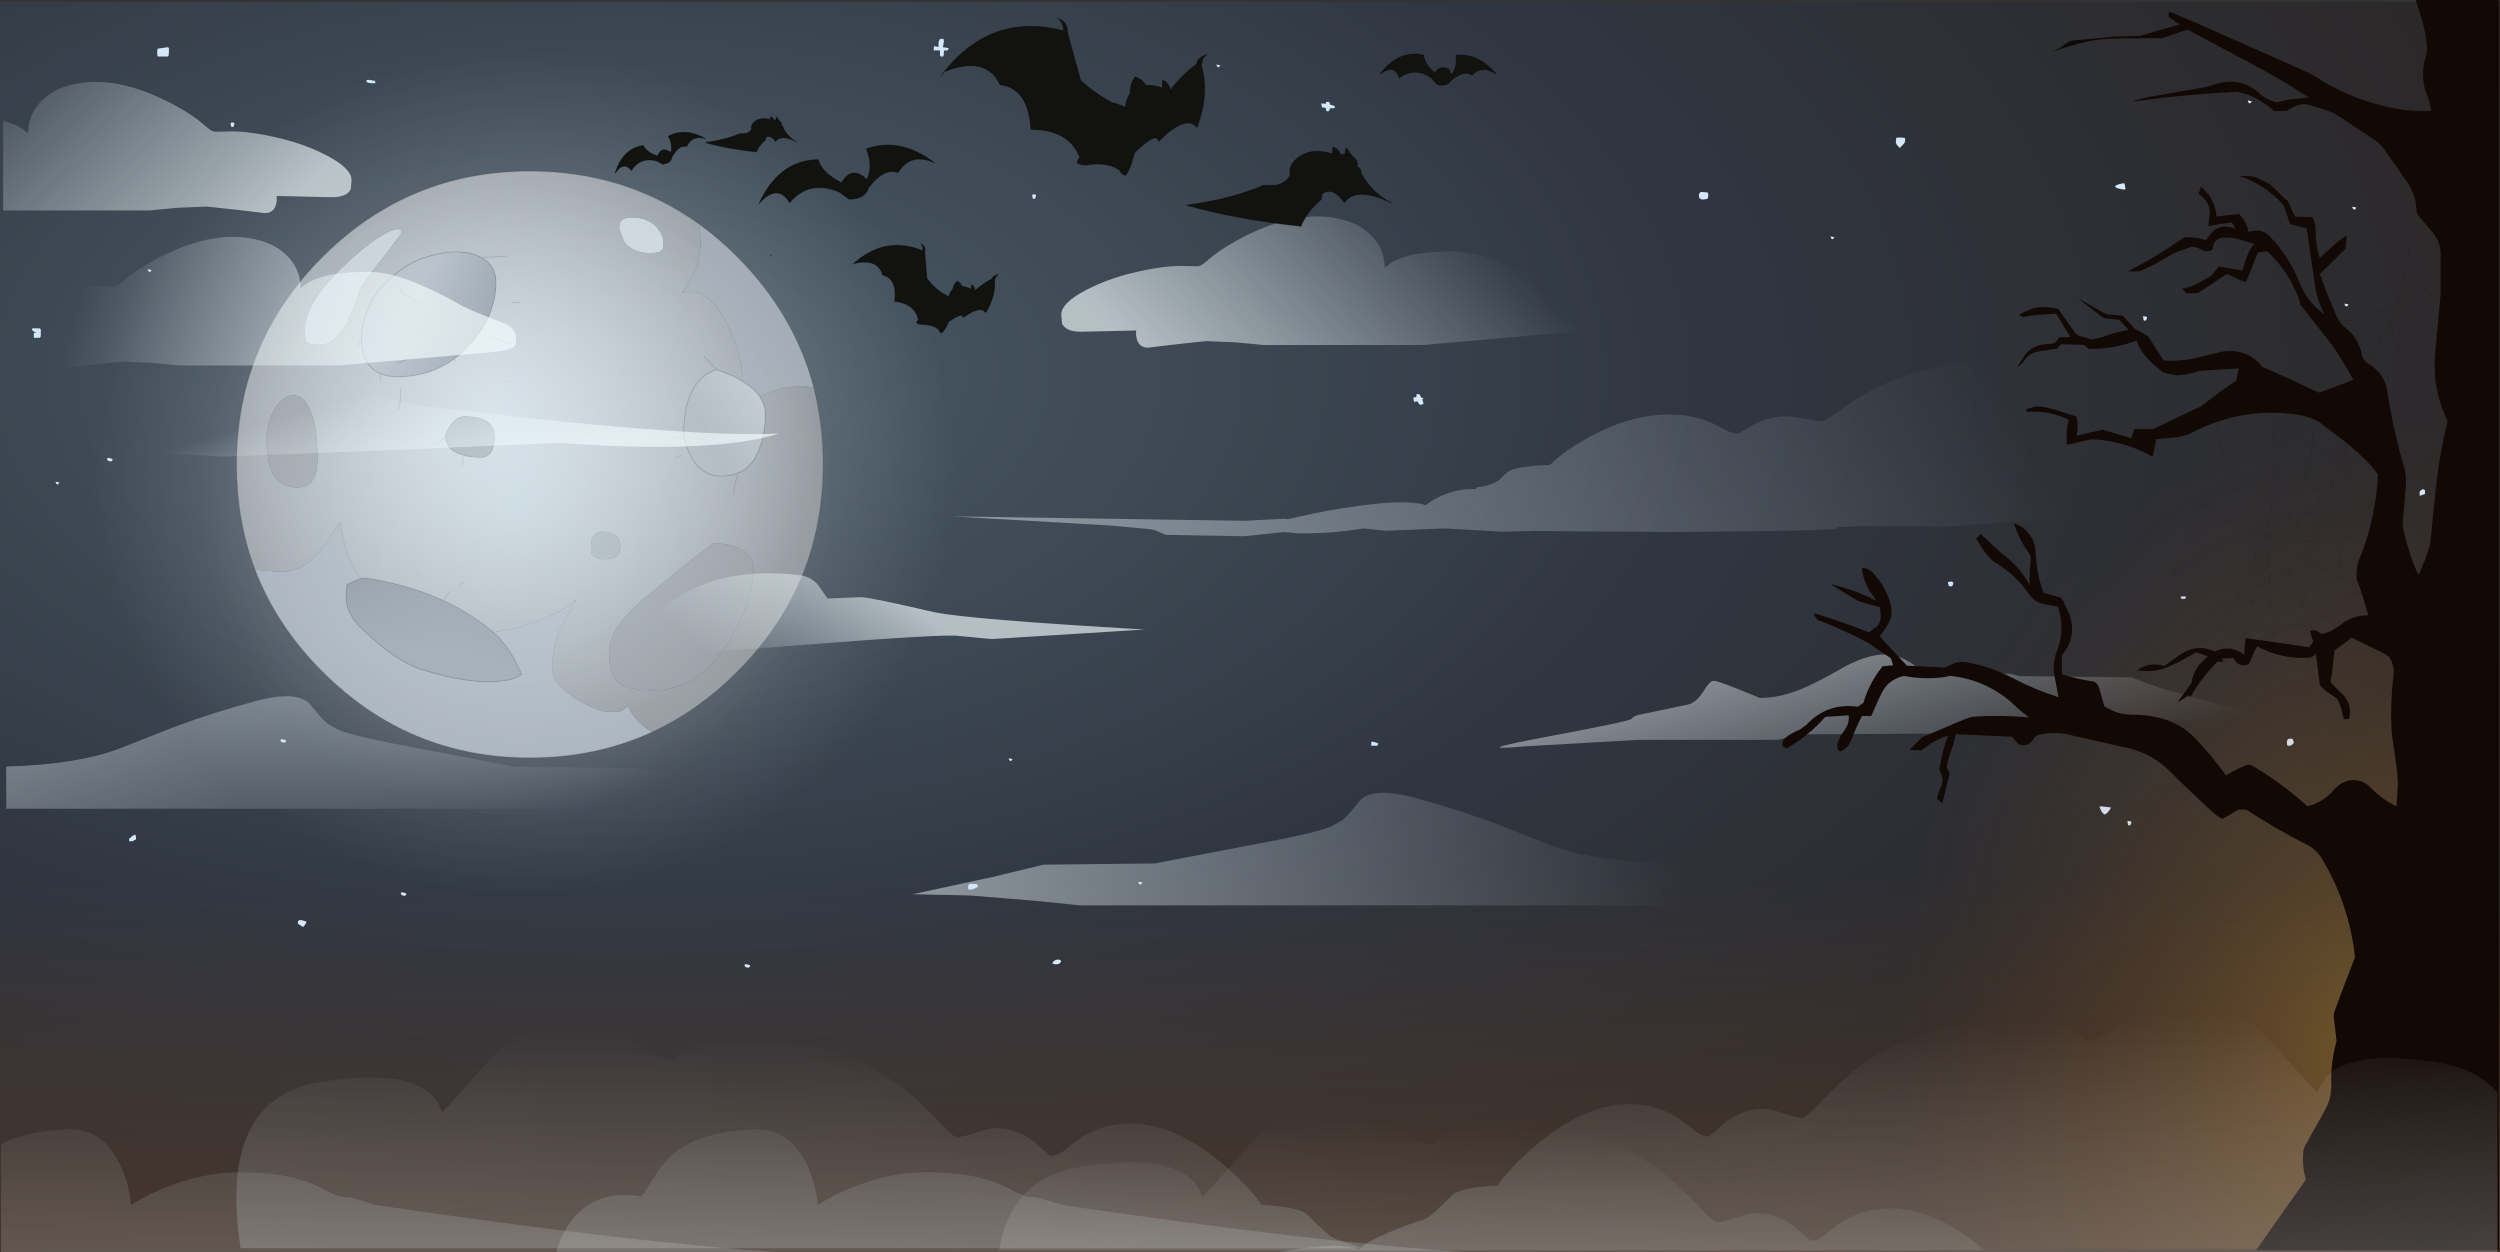 <?xml version="1.0" encoding="UTF-8" standalone="no"?>
<svg xmlns:xlink="http://www.w3.org/1999/xlink" height="400.75px" width="800.0px" xmlns="http://www.w3.org/2000/svg">
  <rect width="100%" height="100%" fill="#333333" stroke="none"/>
  <g transform="matrix(1.0, 0.0, 0.0, 1.0, 0.0, 0.6)">
    <use height="400.0" transform="matrix(1.0, 0.0, 0.0, 1.0, 0.0, 0.0)" width="800.0" xlink:href="#decoration133-shape0"/>
    <use height="116.85" transform="matrix(1.276, 0.0, 0.0, 2.173, 28.766, 42.741)" width="220.6" xlink:href="#decoration133-sprite0"/>
    <use height="400.75" transform="matrix(1.0, 0.0, 0.0, 1.0, 0.35, -0.6)" width="799.3" xlink:href="#decoration133-shape2"/>
  </g>
  <defs>
    <g id="decoration133-shape0" transform="matrix(1.0, 0.0, 0.0, 1.0, 0.0, 0.0)">
      <path d="M800.0 400.0 L0.0 400.0 0.0 0.0 800.0 0.0 800.0 400.0" fill="url(#decoration133-gradient0)" fill-rule="evenodd" stroke="none"/>
      <path d="M202.0 69.0 Q199.2 69.0 198.4 70.65 198.15 71.15 198.15 72.65 L199.65 76.6 Q202.3 80.4 208.15 80.4 211.15 80.4 211.95 79.3 212.3 78.75 212.3 76.65 212.05 74.65 210.6 72.7 207.75 69.0 202.0 69.0 M166.3 96.2 L163.95 96.2 166.3 96.2 M223.65 71.05 Q224.15 73.7 224.15 76.8 224.15 82.1 222.2 86.55 220.85 89.5 218.0 93.3 218.35 93.0 218.85 92.9 L221.4 92.8 Q227.5 92.8 232.8 103.3 237.25 112.1 237.8 121.5 L235.15 120.0 Q233.8 119.35 231.35 118.45 L229.3 117.7 Q218.7 121.0 218.75 139.05 221.9 151.65 230.5 151.75 239.05 151.8 242.25 144.7 244.9 139.0 244.9 131.85 244.9 128.9 243.2 126.4 L244.05 125.9 Q250.3 122.95 256.9 122.95 L260.4 123.35 Q263.4 135.05 263.4 148.0 263.4 186.85 235.95 214.35 223.4 226.9 208.6 233.7 203.5 230.65 200.9 225.4 199.5 226.85 198.15 227.1 L194.9 227.2 Q191.1 227.2 184.45 223.1 176.65 218.3 176.65 213.2 176.65 206.35 179.95 199.4 L184.35 191.5 183.95 191.5 Q182.0 194.0 173.35 197.6 165.4 200.85 157.85 201.7 L154.3 198.9 Q139.0 187.65 116.65 184.35 L115.35 184.65 Q110.0 176.7 108.9 166.35 108.9 166.8 108.5 166.8 103.7 174.65 100.7 177.6 95.8 182.4 89.7 182.4 L81.6 181.7 Q75.7 166.05 75.7 148.0 75.7 109.1 103.2 81.6 130.7 54.15 169.55 54.15 200.05 54.15 223.65 71.05 M225.45 113.65 L229.3 117.7 225.45 113.65 M216.4 146.1 Q216.9 145.45 217.9 145.2 216.9 145.45 216.4 146.1 M214.9 139.85 L217.1 139.4 218.75 139.05 217.1 139.4 214.9 139.85 M198.55 174.25 Q198.55 170.25 193.85 169.6 189.1 168.95 189.1 174.45 L189.15 176.4 Q190.05 178.35 193.55 178.35 198.55 178.35 198.55 174.25 M228.5 173.25 Q228.0 173.25 218.5 180.75 L205.85 191.1 Q199.7 196.4 197.05 200.85 194.9 204.5 194.9 208.2 194.9 215.15 197.65 217.65 200.55 220.3 209.1 220.3 223.65 220.3 233.4 204.35 241.1 191.75 241.1 181.25 241.1 176.75 236.05 174.65 232.65 173.25 228.5 173.25 M234.9 157.5 Q234.65 156.2 235.3 154.1 L235.95 151.75 236.4 151.75 235.95 151.75 235.3 154.1 Q234.65 156.2 234.9 157.5 M128.55 74.0 Q128.55 71.4 123.7 73.95 119.1 76.3 113.1 81.65 97.55 95.45 97.55 104.8 97.55 108.1 98.05 108.85 98.75 109.75 102.05 109.75 107.65 109.75 111.15 102.4 113.1 98.5 115.15 92.2 117.0 88.85 123.1 81.15 L128.55 74.0 M127.85 86.05 Q120.65 91.4 118.15 97.35 115.65 103.25 115.65 107.25 L115.65 107.9 Q115.85 116.65 121.9 119.05 124.2 119.95 127.25 119.95 137.5 119.95 145.3 114.25 148.1 112.2 150.6 109.35 158.7 100.15 158.7 89.75 158.7 85.1 155.2 82.55 L154.05 81.8 Q150.75 80.0 145.6 80.0 142.45 80.0 137.85 81.25 131.65 82.95 127.85 86.05 M145.7 114.9 L145.3 114.25 145.7 114.9 M161.85 81.4 L154.05 81.8 161.85 81.4 M127.4 130.45 Q128.25 128.6 128.25 123.95 128.25 128.6 127.4 130.45 M121.7 120.95 L121.9 119.05 121.7 120.95 M144.1 135.7 Q142.6 138.0 142.6 138.9 L142.6 139.35 Q142.8 143.15 147.2 144.7 149.9 145.75 153.9 145.75 156.15 145.75 157.3 143.8 158.2 142.05 158.2 139.2 L157.95 137.05 Q156.5 132.7 148.6 132.7 146.1 132.7 144.1 135.7 M114.3 110.2 L115.65 107.9 114.3 110.2 M139.75 141.8 Q141.6 139.9 142.6 139.35 141.6 139.9 139.75 141.8 M159.2 137.35 L157.95 137.05 159.2 137.35 M147.9 148.3 L148.25 145.85 147.9 148.3 M93.35 125.95 Q90.15 126.3 87.7 130.6 85.15 135.25 85.15 141.55 L86.15 148.3 Q88.55 155.4 95.25 155.4 101.6 155.4 101.6 146.25 101.6 135.55 99.05 130.2 96.8 125.5 93.35 125.95 M148.45 185.65 Q148.05 185.7 147.25 186.7 148.05 185.7 148.45 185.65 M143.8 188.85 L142.95 190.1 142.25 191.1 142.95 190.1 143.8 188.85 M163.3 109.55 L157.05 106.95 163.3 109.55" fill="url(#decoration133-gradient1)" fill-rule="evenodd" stroke="none"/>
      <path d="M202.0 69.0 Q207.75 69.0 210.6 72.7 212.05 74.65 212.3 76.65 212.3 78.75 211.95 79.3 211.15 80.4 208.15 80.4 202.3 80.4 199.65 76.6 L198.15 72.65 Q198.15 71.15 198.4 70.65 199.2 69.0 202.0 69.0" fill="#d0d8e0" fill-rule="evenodd" stroke="none"/>
      <path d="M237.8 121.5 Q237.25 112.1 232.8 103.3 227.5 92.8 221.4 92.8 L218.85 92.9 Q218.35 93.0 218.0 93.3 220.85 89.5 222.2 86.55 224.15 82.1 224.15 76.8 224.15 73.7 223.65 71.05 230.1 75.7 235.95 81.6 254.25 99.95 260.4 123.35 L256.9 122.95 Q250.3 122.95 244.05 125.9 L243.2 126.4 Q241.4 123.75 237.8 121.5" fill="#9da6af" fill-rule="evenodd" stroke="none"/>
      <path d="M237.8 121.5 Q241.4 123.75 243.2 126.4 244.9 128.9 244.9 131.85 244.9 139.0 242.25 144.7 239.05 151.8 230.5 151.75 221.9 151.65 218.75 139.05 218.7 121.0 229.3 117.7 L231.35 118.45 Q233.8 119.35 235.15 120.0 L237.8 121.5" fill="url(#decoration133-gradient2)" fill-rule="evenodd" stroke="none"/>
      <path d="M198.55 174.25 Q198.55 178.35 193.55 178.35 190.05 178.35 189.15 176.4 L189.1 174.45 Q189.1 168.95 193.85 169.6 198.55 170.25 198.55 174.25" fill="#97a1aa" fill-rule="evenodd" stroke="none"/>
      <path d="M81.6 181.7 L89.7 182.4 Q95.8 182.4 100.7 177.6 103.7 174.65 108.5 166.8 108.9 166.8 108.9 166.35 110.0 176.7 115.35 184.65 114.2 184.9 112.5 185.8 L111.0 186.5 110.7 190.95 Q111.2 196.15 115.45 200.25 126.7 211.15 134.95 213.65 150.85 218.6 160.45 217.3 165.25 216.75 166.9 215.1 L164.65 210.45 Q161.65 205.1 157.85 201.7 165.4 200.85 173.35 197.6 182.0 194.0 183.95 191.5 L184.35 191.5 179.95 199.4 Q176.65 206.35 176.65 213.2 176.65 218.3 184.45 223.1 191.1 227.2 194.9 227.2 L198.15 227.1 Q199.5 226.85 200.9 225.4 203.5 230.65 208.6 233.7 190.75 241.9 169.55 241.9 130.7 241.9 103.2 214.35 88.5 199.7 81.6 181.7" fill="#a2adb8" fill-rule="evenodd" stroke="none"/>
      <path d="M228.5 173.25 Q232.65 173.25 236.05 174.65 241.1 176.75 241.1 181.25 241.1 191.75 233.4 204.35 223.65 220.3 209.1 220.3 200.55 220.3 197.65 217.65 194.9 215.15 194.9 208.2 194.9 204.5 197.05 200.85 199.7 196.4 205.85 191.1 L218.5 180.75 Q228.0 173.25 228.5 173.25" fill="#8c9298" fill-rule="evenodd" stroke="none"/>
      <path d="M128.55 74.0 L123.1 81.15 Q117.0 88.85 115.15 92.2 113.1 98.5 111.15 102.4 107.65 109.75 102.05 109.75 98.75 109.75 98.05 108.85 97.55 108.1 97.55 104.8 97.55 95.45 113.1 81.65 119.1 76.3 123.7 73.95 128.55 71.4 128.55 74.0" fill="#cbd3db" fill-rule="evenodd" stroke="none"/>
      <path d="M127.85 86.05 Q131.65 82.95 137.85 81.25 142.45 80.0 145.6 80.0 150.75 80.0 154.05 81.8 L155.2 82.55 Q158.7 85.1 158.7 89.75 158.7 100.15 150.6 109.35 148.1 112.2 145.3 114.25 137.5 119.95 127.25 119.95 124.2 119.95 121.9 119.05 115.85 116.65 115.65 107.9 L115.65 107.25 Q115.65 103.25 118.15 97.35 120.65 91.4 127.85 86.05 M134.95 96.2 Q131.0 95.7 127.6 91.5 131.0 95.7 134.95 96.2 M131.5 114.05 L128.85 115.0 126.75 115.65 128.85 115.0 131.5 114.05" fill="url(#decoration133-gradient3)" fill-rule="evenodd" stroke="none"/>
      <path d="M144.1 135.7 Q146.1 132.7 148.6 132.7 156.5 132.7 157.95 137.05 L158.2 139.2 Q158.2 142.05 157.3 143.8 156.15 145.75 153.9 145.75 149.9 145.75 147.2 144.7 142.8 143.15 142.6 139.35 L142.6 138.9 Q142.6 138.0 144.1 135.7" fill="#8d969f" fill-rule="evenodd" stroke="none"/>
      <path d="M93.35 125.95 Q96.8 125.5 99.05 130.2 101.6 135.55 101.6 146.25 101.6 155.4 95.25 155.4 88.55 155.4 86.15 148.3 L85.15 141.55 Q85.15 135.25 87.7 130.6 90.15 126.3 93.35 125.95" fill="#959ba1" fill-rule="evenodd" stroke="none"/>
      <path d="M115.35 184.65 L116.65 184.35 Q139.0 187.65 154.3 198.9 L157.85 201.7 Q161.65 205.1 164.65 210.45 L166.9 215.1 Q165.25 216.75 160.45 217.3 150.85 218.6 134.95 213.65 126.7 211.15 115.45 200.25 111.2 196.15 110.7 190.95 L111.0 186.5 112.5 185.8 Q114.2 184.9 115.35 184.65" fill="url(#decoration133-gradient4)" fill-rule="evenodd" stroke="none"/>
      <path d="M163.95 96.2 L166.3 96.2 M237.8 121.5 Q241.4 123.75 243.2 126.4 M260.4 123.35 Q254.25 99.95 235.95 81.6 230.1 75.7 223.65 71.05 200.05 54.15 169.55 54.15 130.7 54.15 103.2 81.6 75.7 109.1 75.7 148.0 75.7 166.05 81.6 181.7 88.5 199.7 103.2 214.35 130.7 241.9 169.55 241.9 190.75 241.9 208.6 233.7 223.4 226.9 235.95 214.35 263.4 186.85 263.4 148.0 263.4 135.05 260.4 123.35 M115.35 184.65 L116.65 184.35 Q139.0 187.65 154.3 198.9 L157.85 201.7 Q161.65 205.1 164.65 210.45 L166.9 215.1 Q165.25 216.75 160.45 217.3 150.85 218.6 134.95 213.65 126.7 211.15 115.45 200.25 111.2 196.15 110.7 190.95 L111.0 186.5 112.5 185.8 Q114.2 184.9 115.35 184.65 M229.3 117.7 L225.45 113.65 M237.8 121.5 L235.15 120.0 Q233.8 119.35 231.35 118.45 L229.3 117.7 Q218.7 121.0 218.75 139.05 221.9 151.65 230.5 151.75 239.05 151.8 242.25 144.7 244.9 139.0 244.9 131.85 244.9 128.9 243.2 126.4 M218.75 139.05 L217.1 139.4 214.9 139.85 M217.9 145.2 Q216.9 145.45 216.4 146.1 M236.4 151.75 L235.95 151.75 235.3 154.1 Q234.65 156.2 234.9 157.5 M127.85 86.05 Q120.65 91.4 118.15 97.35 115.65 103.25 115.65 107.25 L115.65 107.9 Q115.85 116.65 121.9 119.05 124.2 119.95 127.25 119.95 137.5 119.95 145.3 114.25 148.1 112.2 150.6 109.35 158.7 100.15 158.7 89.75 158.7 85.1 155.2 82.55 L154.05 81.8 Q150.75 80.0 145.6 80.0 142.45 80.0 137.85 81.25 131.65 82.95 127.85 86.05 M127.6 91.5 Q131.0 95.7 134.95 96.2 M154.05 81.8 L161.85 81.4 M145.3 114.25 L145.7 114.9 M126.75 115.65 L128.85 115.0 131.5 114.05 M121.9 119.05 L121.7 120.95 M128.25 123.95 Q128.25 128.6 127.4 130.45 M144.1 135.7 Q142.6 138.0 142.6 138.9 L142.6 139.35 Q142.8 143.15 147.2 144.7 149.9 145.75 153.9 145.75 156.15 145.75 157.3 143.8 158.2 142.05 158.2 139.2 L157.95 137.05 Q156.5 132.7 148.6 132.7 146.1 132.7 144.1 135.7 M148.25 145.85 L147.9 148.3 M157.95 137.05 L159.2 137.35 M142.6 139.35 Q141.6 139.9 139.75 141.8 M115.65 107.9 L114.3 110.2 M142.25 191.1 L142.95 190.1 143.8 188.85 M147.25 186.7 Q148.05 185.7 148.45 185.65 M157.05 106.95 L163.3 109.55" fill="none" stroke="#000000" stroke-linecap="round" stroke-linejoin="round" stroke-opacity="0.149" stroke-width="0.4"/>
      <path d="M800.0 400.0 L0.0 400.0 0.0 0.0 800.0 0.0 800.0 400.0" fill="url(#decoration133-gradient5)" fill-rule="evenodd" stroke="none"/>
      <path d="M276.9 44.05 Q322.25 88.15 322.25 150.45 322.25 212.75 276.9 256.8 231.55 300.9 167.45 300.9 103.35 300.9 58.0 256.8 12.65 212.75 12.65 150.45 12.65 88.15 58.0 44.05 103.35 0.0 167.45 0.0 231.55 0.0 276.9 44.05" fill="url(#decoration133-gradient6)" fill-rule="evenodd" stroke="none"/>
      <path d="M709.1 115.95 Q709.9 115.9 713.5 119.95 717.05 123.95 734.25 138.65 751.4 153.15 764.6 154.5 777.75 155.75 785.5 160.05 783.9 161.15 780.6 161.55 L754.0 162.65 Q730.75 163.3 712.0 165.55 L670.75 165.15 641.9 166.5 623.0 167.9 597.0 167.75 588.0 168.05 Q587.8 168.15 588.05 168.3 588.3 168.5 587.9 168.55 585.0 169.3 535.0 169.65 L490.25 169.3 481.0 169.55 462.35 168.5 443.5 169.25 436.2 168.5 Q425.9 170.25 415.0 170.05 L410.95 169.65 398.0 171.0 373.0 170.55 370.2 169.3 Q369.25 168.8 365.6 168.5 L355.15 167.55 305.0 164.65 398.25 166.05 411.0 165.4 412.15 165.55 416.15 164.65 Q425.2 162.55 434.0 161.4 450.15 159.05 456.25 161.05 457.55 160.05 459.05 159.15 465.35 155.65 472.2 155.9 L472.75 155.3 474.6 155.05 Q478.65 154.15 480.25 152.55 482.15 150.4 483.5 149.8 486.85 148.55 496.0 148.15 500.2 143.95 508.3 139.4 521.85 131.9 534.5 132.05 542.75 132.15 548.65 135.15 550.15 135.9 552.45 137.15 554.4 138.05 556.0 138.15 556.55 138.15 560.9 135.4 566.4 132.45 572.5 132.65 L577.7 133.4 582.85 134.2 Q583.95 134.3 588.15 131.15 593.95 126.9 598.85 124.3 617.6 114.4 645.0 114.8 657.35 114.95 661.3 116.7 L663.2 117.9 Q663.95 118.4 665.0 118.4 666.65 118.45 674.3 115.2 682.65 111.7 686.0 111.15 700.85 108.7 705.6 111.4 708.0 112.8 707.5 115.7 L709.1 115.95" fill="url(#decoration133-gradient7)" fill-rule="evenodd" stroke="none"/>
      <path d="M700.35 222.25 Q700.6 222.5 721.85 227.6 743.1 232.6 723.85 230.85 L693.35 229.9 Q682.05 230.85 665.0 233.85 L577.9 234.4 Q577.35 234.75 573.2 235.35 L568.45 236.15 524.35 236.15 487.7 238.25 Q468.9 240.0 495.35 235.1 521.75 230.15 522.15 229.4 522.65 228.6 524.4 228.15 L540.2 224.85 Q542.9 224.15 545.1 220.6 547.15 217.25 548.45 217.25 550.0 217.25 563.15 222.75 570.2 222.75 578.15 219.15 582.7 217.1 590.9 212.4 598.0 208.85 602.8 208.85 609.15 208.75 615.1 214.4 L643.55 215.0 646.15 215.75 682.15 216.15 Q691.2 219.9 698.35 221.5 700.05 221.85 700.35 222.25" fill="url(#decoration133-gradient8)" fill-rule="evenodd" stroke="none"/>
      <path d="M508.4 96.35 Q512.1 98.05 512.1 101.35 512.1 103.4 511.3 103.95 510.05 104.9 505.2 105.45 L455.35 109.8 404.35 109.8 395.45 108.95 385.95 108.55 376.65 109.55 367.35 110.65 Q364.9 110.65 364.0 108.55 363.35 106.95 363.6 105.15 L353.0 105.4 345.85 105.55 Q341.05 105.55 339.85 102.95 L339.6 100.1 Q339.6 96.3 347.75 92.1 354.35 88.7 362.1 86.8 373.25 84.1 380.1 84.55 L383.3 84.6 Q384.5 84.45 385.85 83.2 389.9 79.55 395.85 76.3 415.1 65.8 429.7 69.7 435.95 71.35 439.55 75.55 443.1 79.6 443.1 85.1 L444.6 83.95 Q445.95 82.85 447.8 82.2 453.55 79.85 464.85 79.85 472.6 79.85 483.55 84.95 489.2 87.45 494.85 90.8 501.4 93.85 508.4 96.35" fill="url(#decoration133-gradient9)" fill-rule="evenodd" stroke="none"/>
      <path d="M432.05 259.35 L435.5 255.25 Q440.05 251.25 452.75 254.7 466.2 258.35 477.8 262.65 L480.05 263.5 496.8 270.1 Q512.2 275.7 539.45 275.7 541.95 275.7 547.75 273.25 553.6 270.75 555.5 270.75 556.6 270.75 565.55 273.7 L568.6 274.7 Q575.3 276.85 576.65 277.95 580.25 280.6 596.65 281.45 604.7 281.8 653.15 288.9 L608.15 288.9 607.9 289.1 345.55 289.1 330.6 287.6 310.35 285.95 292.05 285.55 317.85 280.0 333.85 276.1 369.5 275.7 403.25 269.25 Q424.85 265.2 427.15 263.2 L428.25 262.65 Q430.35 261.45 432.05 259.35" fill="url(#decoration133-gradient10)" fill-rule="evenodd" stroke="none"/>
      <path d="M57.45 116.35 L48.55 115.5 39.05 115.1 29.75 116.1 20.45 117.2 Q18.0 117.2 17.1 115.1 16.45 113.5 16.7 111.7 L6.1 111.95 2.9 112.05 2.9 97.65 Q8.65 94.95 15.2 93.35 26.35 90.65 33.2 91.1 L36.4 91.15 Q37.6 91.0 38.95 89.75 43.0 86.1 48.95 82.85 68.2 72.35 82.8 76.25 89.05 77.9 92.65 82.1 96.2 86.15 96.2 91.65 L97.7 90.5 Q99.05 89.4 100.9 88.75 106.65 86.4 117.95 86.4 125.7 86.4 136.65 91.5 142.3 94.0 147.95 97.35 154.5 100.4 161.5 102.9 165.2 104.6 165.2 107.9 165.2 109.95 164.4 110.5 163.15 111.45 158.3 112.0 L108.45 116.35 73.3 116.35 57.45 116.35" fill="url(#decoration133-gradient11)" fill-rule="evenodd" stroke="none"/>
      <path d="M200.3 196.0 L201.05 197.0 Q201.55 197.4 202.65 197.4 205.65 197.4 210.25 194.55 L219.85 188.8 Q235.05 180.8 256.55 183.55 260.0 184.25 262.0 186.9 L264.8 190.9 275.5 190.5 Q277.75 190.4 298.75 195.25 309.25 197.55 366.3 200.85 L317.3 203.9 306.9 202.9 Q302.6 202.15 252.65 206.1 202.35 210.1 186.7 208.4 171.0 206.65 169.1 204.85 167.2 203.0 172.0 202.95 176.8 202.9 179.8 199.6 184.25 194.5 193.55 194.5 198.95 194.5 200.3 196.0" fill="url(#decoration133-gradient12)" fill-rule="evenodd" stroke="none"/>
      <path d="M73.3 116.35 Q76.75 118.0 78.85 121.95 80.7 125.45 81.0 129.1 L82.9 128.15 Q85.25 127.0 87.95 126.05 96.5 123.0 104.8 123.0 114.75 123.0 120.85 125.35 L124.6 126.95 Q126.4 127.65 127.95 127.65 L130.8 128.15 134.2 129.1 Q218.8 139.55 249.25 138.15 228.05 144.75 178.8 141.1 L118.7 143.7 71.2 145.5 44.2 143.9 Q16.15 142.35 6.8 144.65 13.35 142.15 17.05 139.25 L23.9 133.55 Q33.35 126.15 42.6 127.5 L45.2 124.25 Q47.0 121.8 48.75 120.35 52.0 117.65 57.45 116.35 L73.3 116.35" fill="url(#decoration133-gradient13)" fill-rule="evenodd" stroke="none"/>
      <path d="M90.0 43.75 Q97.75 45.65 104.35 49.05 112.5 53.25 112.5 57.05 L112.25 59.9 Q111.05 62.5 106.25 62.5 L99.1 62.35 88.5 62.1 Q88.75 63.9 88.1 65.5 87.2 67.6 84.75 67.6 L75.45 66.5 66.15 65.5 56.65 65.9 47.75 66.75 1.0 66.75 1.0 38.1 Q2.85 38.55 4.3 39.15 6.15 39.8 7.5 40.9 L9.0 42.05 Q9.0 36.55 12.55 32.5 16.15 28.3 22.4 26.65 37.0 22.75 56.25 33.25 62.2 36.5 66.25 40.15 67.6 41.4 68.8 41.55 L72.0 41.5 Q78.85 41.05 90.0 43.75" fill="url(#decoration133-gradient14)" fill-rule="evenodd" stroke="none"/>
      <path d="M102.3 228.45 Q104.0 230.55 106.1 231.75 L107.2 232.3 Q109.5 234.3 131.1 238.35 L164.85 244.8 203.15 245.2 Q206.1 245.95 214.4 246.55 L262.3 246.6 Q246.05 247.05 260.15 250.85 251.35 252.55 244.0 254.6 L224.0 255.05 203.75 256.7 188.8 258.2 2.0 258.2 2.0 244.7 Q24.2 244.05 37.55 239.2 L54.3 232.6 56.55 231.75 Q68.15 227.45 81.6 223.8 94.3 220.35 98.85 224.35 L102.3 228.45" fill="url(#decoration133-gradient15)" fill-rule="evenodd" stroke="none"/>
    </g>
    <radialGradient cx="0" cy="0" gradientTransform="matrix(1.009, 0.0, 0.0, 0.546, 198.0, 119.55)" gradientUnits="userSpaceOnUse" id="decoration133-gradient0" r="819.2" spreadMethod="pad">
      <stop offset="0.0" stop-color="#4b5d69"/>
      <stop offset="0.42" stop-color="#303641"/>
      <stop offset="1.0" stop-color="#271d15"/>
    </radialGradient>
    <radialGradient cx="0" cy="0" gradientTransform="matrix(0.129, 0.0, 0.0, 0.129, 157.8, 131.7)" gradientUnits="userSpaceOnUse" id="decoration133-gradient1" r="819.2" spreadMethod="pad">
      <stop offset="0.0" stop-color="#dae3ec"/>
      <stop offset="1.0" stop-color="#8a9095"/>
    </radialGradient>
    <linearGradient gradientTransform="matrix(-0.021, 0.012, -0.011, -0.018, 245.9, 132.45)" gradientUnits="userSpaceOnUse" id="decoration133-gradient2" spreadMethod="pad" x1="-819.2" x2="819.2">
      <stop offset="0.0" stop-color="#d8e0e7"/>
      <stop offset="1.0" stop-color="#a3abb4"/>
    </linearGradient>
    <linearGradient gradientTransform="matrix(0.017, 0.009, -0.012, 0.021, 145.6, 103.45)" gradientUnits="userSpaceOnUse" id="decoration133-gradient3" spreadMethod="pad" x1="-819.2" x2="819.2">
      <stop offset="0.0" stop-color="#b0bac4"/>
      <stop offset="1.0" stop-color="#727f8c"/>
    </linearGradient>
    <linearGradient gradientTransform="matrix(0.005, -0.018, 0.02, 0.005, 140.75, 195.15)" gradientUnits="userSpaceOnUse" id="decoration133-gradient4" spreadMethod="pad" x1="-819.2" x2="819.2">
      <stop offset="0.0" stop-color="#8f9aa6"/>
      <stop offset="1.0" stop-color="#6e7883"/>
    </linearGradient>
    <linearGradient gradientTransform="matrix(0.0, -0.215, 0.244, 0.0, 395.3, 297.9)" gradientUnits="userSpaceOnUse" id="decoration133-gradient5" spreadMethod="pad" x1="-819.2" x2="819.2">
      <stop offset="0.008" stop-color="#563c2a"/>
      <stop offset="0.549" stop-color="#563c2a" stop-opacity="0.0"/>
    </linearGradient>
    <radialGradient cx="0" cy="0" gradientTransform="matrix(0.217, 0.0, 0.0, 0.211, 167.45, 150.45)" gradientUnits="userSpaceOnUse" id="decoration133-gradient6" r="819.2" spreadMethod="pad">
      <stop offset="0.0" stop-color="#cfd7e0" stop-opacity="0.471"/>
      <stop offset="0.09" stop-color="#cfd7e0" stop-opacity="0.439"/>
      <stop offset="0.78" stop-color="#cdd5de" stop-opacity="0.0"/>
    </radialGradient>
    <linearGradient gradientTransform="matrix(0.198, -0.114, 0.015, 0.026, 564.7, 363.45)" gradientUnits="userSpaceOnUse" id="decoration133-gradient7" spreadMethod="pad" x1="-819.2" x2="819.2">
      <stop offset="0.059" stop-color="#f5fdff" stop-opacity="0.502"/>
      <stop offset="0.992" stop-color="#eefbff" stop-opacity="0.0"/>
    </linearGradient>
    <linearGradient gradientTransform="matrix(0.014, 0.053, -0.01, 0.003, 593.05, 219.3)" gradientUnits="userSpaceOnUse" id="decoration133-gradient8" spreadMethod="pad" x1="-819.2" x2="819.2">
      <stop offset="0.0" stop-color="#f5fdff" stop-opacity="0.651"/>
      <stop offset="0.992" stop-color="#eefbff" stop-opacity="0.0"/>
    </linearGradient>
    <linearGradient gradientTransform="matrix(0.048, -0.048, 0.021, 0.021, 426.9, 103.5)" gradientUnits="userSpaceOnUse" id="decoration133-gradient9" spreadMethod="pad" x1="-819.2" x2="819.2">
      <stop offset="0.043" stop-color="#f5fdff" stop-opacity="0.651"/>
      <stop offset="0.992" stop-color="#eefbff" stop-opacity="0.0"/>
    </linearGradient>
    <linearGradient gradientTransform="matrix(0.194, -0.052, -0.005, -0.019, 356.85, 229.15)" gradientUnits="userSpaceOnUse" id="decoration133-gradient10" spreadMethod="pad" x1="-819.2" x2="819.2">
      <stop offset="0.0" stop-color="#f5fdff" stop-opacity="0.651"/>
      <stop offset="0.992" stop-color="#eefbff" stop-opacity="0.0"/>
    </linearGradient>
    <linearGradient gradientTransform="matrix(-0.066, -0.018, 0.008, -0.029, 78.8, 105.6)" gradientUnits="userSpaceOnUse" id="decoration133-gradient11" spreadMethod="pad" x1="-819.2" x2="819.2">
      <stop offset="0.043" stop-color="#f5fdff" stop-opacity="0.651"/>
      <stop offset="0.992" stop-color="#eefbff" stop-opacity="0.0"/>
    </linearGradient>
    <linearGradient gradientTransform="matrix(-0.018, 0.032, -0.015, -0.013, 267.2, 206.65)" gradientUnits="userSpaceOnUse" id="decoration133-gradient12" spreadMethod="pad" x1="-819.2" x2="819.2">
      <stop offset="0.043" stop-color="#f5fdff" stop-opacity="0.651"/>
      <stop offset="0.992" stop-color="#eefbff" stop-opacity="0.0"/>
    </linearGradient>
    <linearGradient gradientTransform="matrix(-0.006, -0.023, 0.021, -0.006, 138.9, 138.75)" gradientUnits="userSpaceOnUse" id="decoration133-gradient13" spreadMethod="pad" x1="-819.2" x2="819.2">
      <stop offset="0.043" stop-color="#f5fdff" stop-opacity="0.651"/>
      <stop offset="0.992" stop-color="#eefbff" stop-opacity="0.0"/>
    </linearGradient>
    <linearGradient gradientTransform="matrix(-0.048, -0.048, -0.021, 0.021, 25.2, 60.45)" gradientUnits="userSpaceOnUse" id="decoration133-gradient14" spreadMethod="pad" x1="-819.2" x2="819.2">
      <stop offset="0.043" stop-color="#f5fdff" stop-opacity="0.651"/>
      <stop offset="0.992" stop-color="#eefbff" stop-opacity="0.0"/>
    </linearGradient>
    <linearGradient gradientTransform="matrix(0.034, 0.086, -0.018, 0.007, 30.4, 239.85)" gradientUnits="userSpaceOnUse" id="decoration133-gradient15" spreadMethod="pad" x1="-819.2" x2="819.2">
      <stop offset="0.0" stop-color="#f5fdff" stop-opacity="0.651"/>
      <stop offset="0.992" stop-color="#eefbff" stop-opacity="0.0"/>
    </linearGradient>
    <g id="decoration133-sprite0" transform="matrix(1.0, 0.0, 0.0, 1.0, -2.6, 0.05)">
      <use height="116.85" transform="matrix(1.0, 0.0, 0.0, 1.0, 2.6, -0.05)" width="220.6" xlink:href="#decoration133-shape1"/>
    </g>
    <g id="decoration133-shape1" transform="matrix(1.0, 0.0, 0.0, 1.0, -2.6, 0.05)">
      <path d="M216.6 72.9 Q209.6 82.3 197.3 90.5 165.65 111.5 112.85 116.1 61.0 120.6 28.05 95.7 15.85 86.45 8.7 74.85 2.6 65.0 2.6 58.05 2.6 51.0 7.9 41.95 14.25 31.1 25.85 22.35 57.15 -1.2 112.85 0.0 173.9 1.15 201.1 17.6 224.7 31.9 223.1 58.05 222.7 64.7 216.6 72.9" fill="url(#decoration133-gradient16)" fill-rule="evenodd" stroke="none"/>
    </g>
    <radialGradient cx="0" cy="0" gradientTransform="matrix(0.097, 0.0, 0.0, 0.057, 109.5, 53.65)" gradientUnits="userSpaceOnUse" id="decoration133-gradient16" r="819.2" spreadMethod="pad">
      <stop offset="0.0" stop-color="#e0fdff" stop-opacity="0.298"/>
      <stop offset="0.196" stop-color="#e8fdff" stop-opacity="0.2"/>
      <stop offset="1.0" stop-color="#ffffff" stop-opacity="0.0"/>
    </radialGradient>
    <g id="decoration133-shape2" transform="matrix(1.0, 0.0, 0.0, 1.0, -0.35, 0.6)">
      <path d="M750.9 97.5 Q750.25 97.25 750.25 96.55 L751.5 96.8 Q751.4 97.25 750.9 97.5 M753.4 66.5 Q752.75 66.25 752.75 65.55 L754.0 65.8 Q753.9 66.25 753.4 66.5 M719.9 32.5 Q719.3 32.25 719.3 31.55 L720.55 31.8 Q720.4 32.25 719.9 32.5 M680.05 59.5 Q680.65 60.05 679.4 60.05 L677.75 59.7 Q677.0 59.4 676.8 59.05 676.95 58.7 678.05 58.35 L679.65 58.0 Q680.05 58.3 680.05 59.5 M685.8 100.55 L687.05 100.8 Q687.05 101.55 686.65 102.0 L686.05 102.0 Q685.8 101.55 685.8 100.55 M697.8 190.25 L699.55 190.3 699.3 191.0 698.05 191.05 697.8 190.25 M774.25 157.15 Q774.25 156.6 774.8 156.2 775.4 155.7 776.0 156.3 L776.0 157.5 774.5 158.0 Q774.25 158.4 774.25 157.15 M782.5 205.0 L781.9 205.55 780.1 205.65 Q779.75 205.65 779.75 204.85 L780.25 204.25 781.15 203.5 782.5 205.0 M733.65 235.8 L734.05 237.05 Q733.7 237.65 732.9 238.05 L732.05 238.0 Q731.8 237.85 731.8 237.0 731.8 236.25 732.1 236.0 L732.4 235.8 733.65 235.8 M770.15 267.5 L769.5 267.5 Q769.25 267.05 769.25 266.3 769.55 265.8 770.5 266.3 770.5 267.05 770.15 267.5 M671.8 257.5 L672.6 257.45 675.55 257.8 Q674.45 259.85 673.4 260.05 672.55 259.35 672.25 258.6 L671.8 257.5 M680.8 262.05 L682.05 262.3 Q682.05 263.05 681.65 263.5 L681.05 263.5 Q680.8 263.05 680.8 262.05 M608.95 45.7 L607.9 46.75 606.95 45.7 606.65 45.0 606.8 43.5 607.65 43.4 609.4 43.5 609.55 43.55 609.65 44.35 Q609.65 45.05 608.95 45.7 M586.4 76.0 Q585.8 75.75 585.8 75.05 L587.05 75.3 586.4 76.0 M544.45 60.8 L546.4 61.0 546.55 61.05 546.65 61.85 546.55 62.8 546.25 63.05 545.15 63.25 544.2 63.15 544.15 63.0 543.75 62.75 543.65 61.85 Q543.65 61.05 544.45 60.8 M625.05 185.8 Q625.05 186.55 624.65 187.0 L623.65 187.0 623.5 186.4 623.3 185.8 Q623.4 185.5 624.65 185.5 L625.05 185.8 M425.15 32.0 L425.55 32.3 425.55 32.85 427.05 33.3 427.15 33.85 Q427.15 34.05 426.4 34.05 L425.55 34.05 425.5 34.5 425.15 35.0 424.55 35.0 424.3 34.55 424.3 33.95 423.05 33.75 422.8 32.5 424.3 32.6 424.3 32.05 425.15 32.0 M389.9 21.0 Q389.3 20.75 389.3 20.05 L390.55 20.3 389.9 21.0 M330.3 61.8 Q330.7 61.35 331.55 61.8 L331.25 63.0 330.55 63.0 Q330.3 62.55 330.3 61.8 M454.15 125.5 L454.8 126.55 454.9 126.7 455.55 126.8 455.15 127.25 455.55 128.5 Q455.4 128.8 454.55 129.0 453.9 128.6 453.55 127.8 L452.55 128.0 Q452.3 127.55 452.3 126.55 L453.2 126.5 453.3 125.55 454.15 125.5 M440.8 238.0 L439.05 238.05 438.95 238.15 Q438.8 238.15 438.8 237.35 438.8 236.6 439.1 236.7 L439.4 236.8 440.1 236.95 441.05 237.3 440.8 238.0 M364.9 282.5 Q364.3 282.25 364.3 281.55 L365.55 281.8 Q365.4 282.25 364.9 282.5 M336.8 307.55 Q337.15 306.8 337.95 306.55 338.8 306.3 339.55 306.8 339.45 308.0 337.85 308.0 L336.85 307.8 336.8 307.55 M301.8 11.85 Q302.05 11.9 302.05 12.65 L301.8 14.15 301.7 14.5 303.55 14.8 Q303.5 15.45 303.0 15.55 L302.05 15.55 302.05 15.9 302.0 17.0 301.75 17.5 301.05 17.5 300.8 17.05 300.8 15.55 299.05 15.5 Q298.8 16.1 298.8 14.85 298.8 14.1 299.15 14.2 L299.5 14.3 300.35 14.4 300.3 13.75 Q300.3 12.15 301.0 11.8 L301.8 11.85 M120.0 25.75 Q120.75 26.05 119.5 26.05 117.6 26.05 117.3 25.55 L117.3 25.0 118.0 24.95 120.05 25.3 120.0 25.75 M50.35 17.1 L50.3 16.1 Q50.3 15.15 50.55 14.95 L53.75 14.5 54.05 14.8 54.05 15.9 54.0 17.0 53.75 17.5 50.55 17.5 50.35 17.1 M73.8 38.8 Q74.2 38.35 75.05 38.8 L74.75 40.0 74.05 40.0 Q73.8 39.55 73.8 38.8 M48.0 86.5 Q47.3 86.25 47.3 85.55 L48.55 85.8 48.0 86.5 M12.75 104.5 L13.05 104.8 13.05 107.05 12.75 107.5 11.05 107.5 Q10.8 107.9 10.8 106.65 10.8 105.9 11.0 105.85 L11.75 105.75 Q10.55 105.5 10.3 105.05 L10.3 104.5 10.95 104.45 12.75 104.5 M34.3 146.55 L34.3 146.0 34.9 145.95 36.05 146.3 Q36.0 146.95 35.5 147.05 34.55 147.0 34.3 146.55 M18.5 154.5 Q17.8 154.25 17.8 153.55 L19.05 153.8 18.5 154.5 M89.8 236.0 L90.4 235.95 91.55 236.3 Q91.5 236.95 91.0 237.05 90.05 237.0 89.8 236.55 L89.8 236.0 M96.9 293.95 L98.05 294.3 Q97.95 295.1 97.0 296.05 L95.55 295.15 95.3 294.85 Q95.3 294.1 95.65 293.95 L96.0 293.8 96.9 293.95 M128.3 285.0 L128.9 284.95 130.05 285.3 Q130.0 285.95 129.5 286.05 128.55 286.0 128.3 285.55 L128.3 285.0 M43.55 268.0 L43.1 268.2 42.5 268.55 41.55 268.65 Q41.3 268.65 41.3 267.85 L42.05 267.15 Q42.85 266.5 43.25 266.5 43.55 266.8 43.55 268.0 M322.8 242.05 L324.05 242.3 323.5 243.0 Q322.8 242.75 322.8 242.05 M312.1 283.65 L311.0 284.05 310.05 284.05 Q309.8 283.95 309.8 283.15 309.8 282.55 310.4 282.2 L312.5 282.3 312.75 282.55 313.05 283.05 312.1 283.65 M238.3 308.0 L238.9 307.95 240.05 308.3 Q240.0 308.95 239.5 309.05 238.55 309.0 238.3 308.55 L238.3 308.0" fill="#d5e7fa" fill-rule="evenodd" stroke="none"/>
      <path d="M799.25 399.0 L596.05 399.0 596.05 88.0 799.25 88.0 799.25 399.0" fill="url(#decoration133-gradient17)" fill-rule="evenodd" stroke="none"/>
      <path d="M773.05 -0.6 L799.65 -0.6 799.65 399.5 721.9 399.5 737.85 376.9 Q736.65 372.55 737.05 368.2 737.1 367.05 737.6 366.1 L744.2 354.25 Q746.15 350.5 746.0 346.35 745.8 339.2 747.7 332.5 L746.8 324.85 Q746.7 324.0 746.95 323.3 750.2 314.4 753.6 305.7 751.75 288.7 742.95 274.05 741.15 271.25 738.4 269.8 728.4 264.75 718.75 258.45 L716.3 258.45 711.1 261.5 Q709.35 260.5 707.75 259.0 700.65 252.5 693.9 245.8 689.65 241.7 684.15 239.7 682.95 239.15 674.35 237.3 L663.95 234.95 Q658.0 233.2 652.35 234.55 651.35 234.85 650.95 235.55 649.2 238.7 645.85 237.55 L643.8 235.15 625.8 234.35 Q625.85 235.3 624.2 240.15 622.65 244.5 623.15 245.4 L623.9 247.1 621.5 256.5 619.75 254.85 620.3 253.25 621.35 250.6 Q621.9 249.45 621.3 247.45 L620.55 245.6 621.4 241.25 Q622.5 236.65 623.5 234.8 620.05 235.6 614.7 239.55 L611.5 239.4 611.2 239.25 Q611.35 238.85 612.0 238.45 L615.05 235.35 626.65 230.4 Q630.55 228.75 631.35 228.75 640.0 228.15 649.25 228.95 L647.2 227.35 645.65 226.05 Q636.65 217.0 623.9 215.65 L622.65 216.0 Q615.9 217.0 609.25 215.7 L607.85 216.1 Q603.9 217.5 602.1 221.25 L601.0 223.55 598.8 228.55 595.85 228.5 Q594.0 231.95 592.65 235.7 591.5 238.95 588.85 239.9 588.2 239.55 588.0 238.85 587.8 237.85 588.1 237.05 588.75 235.05 590.05 233.35 591.95 230.9 591.55 228.3 L584.1 228.8 Q578.8 234.85 571.65 238.95 L570.6 238.35 Q570.3 237.85 570.4 237.25 570.5 236.15 571.2 235.6 573.3 233.9 575.9 232.9 L577.95 231.45 Q584.6 224.2 594.5 225.55 L596.3 224.3 Q598.15 217.85 602.45 212.6 L605.75 212.3 605.45 211.05 605.0 210.0 598.7 205.7 597.5 204.95 Q589.75 200.85 581.6 197.75 L580.3 195.9 581.0 195.75 Q589.7 198.45 598.15 201.75 599.05 200.9 600.1 200.25 601.85 199.1 601.85 196.25 L601.55 193.7 598.3 192.8 594.6 191.75 585.85 186.4 586.2 186.45 Q593.55 188.15 600.35 191.6 L599.8 190.65 Q596.3 186.25 595.8 181.25 597.35 180.95 598.75 182.15 603.0 186.25 604.75 192.0 605.4 194.1 605.25 196.3 605.1 198.35 601.5 203.05 L610.2 212.4 622.25 213.05 624.5 212.05 Q626.45 211.05 628.75 211.25 636.7 212.5 644.1 216.4 651.2 220.15 658.75 222.5 L657.25 214.8 Q656.9 211.05 658.25 207.6 659.35 204.8 659.6 201.9 659.9 197.55 658.5 193.55 L655.8 193.05 653.65 192.6 Q650.95 191.95 649.35 189.65 645.1 183.35 638.45 179.4 636.5 178.2 634.3 174.9 L632.4 171.8 633.75 170.25 637.2 173.45 640.65 176.55 Q646.2 180.6 649.5 186.65 649.3 182.7 649.85 178.75 650.05 177.45 649.2 176.3 646.05 171.95 644.45 166.85 647.75 167.95 649.65 170.75 651.25 173.05 651.35 175.8 651.65 182.75 653.9 189.1 L659.55 190.65 660.3 191.9 662.05 195.6 Q664.9 203.0 659.8 209.1 L659.8 215.2 664.8 216.55 668.95 217.35 Q671.0 217.35 671.7 219.45 L673.35 225.35 Q677.4 228.1 682.4 228.1 688.05 228.05 693.3 229.8 699.0 231.75 703.2 236.4 708.25 241.85 712.3 247.5 715.6 245.5 719.2 244.1 L720.25 244.15 Q729.9 249.75 738.4 257.4 743.3 256.2 746.8 252.2 750.55 247.9 755.65 249.45 757.3 250.1 758.45 251.3 762.15 255.15 766.85 257.4 L767.3 251.0 Q767.45 248.7 766.5 241.9 L765.4 234.35 Q764.75 224.95 765.95 215.5 766.25 212.6 764.9 210.3 764.3 209.15 762.95 208.55 L752.55 203.45 747.05 207.55 746.6 211.55 Q746.15 216.15 745.7 217.6 L747.05 219.1 748.85 220.85 Q753.0 224.4 751.7 229.4 L750.65 229.55 750.0 229.55 749.25 226.35 Q748.25 223.1 747.45 222.65 744.6 220.95 742.35 218.7 L741.05 208.55 Q740.25 209.7 738.95 209.85 730.0 210.45 722.3 206.2 L721.5 207.6 720.05 211.05 Q719.8 211.75 719.3 212.05 716.3 213.05 714.65 210.0 L711.05 210.15 711.45 211.25 709.6 211.1 Q704.6 216.1 700.95 222.4 L700.6 222.25 700.45 221.95 696.75 224.2 701.3 217.9 701.5 216.55 Q702.8 212.3 706.55 209.45 L702.85 208.1 695.75 212.05 696.95 211.15 696.25 211.55 Q690.75 214.95 683.85 213.9 687.7 211.1 692.55 212.5 L697.35 209.1 699.25 207.95 Q703.95 205.6 708.7 207.9 713.75 205.5 718.1 208.9 L718.55 203.6 739.0 206.5 740.2 204.7 739.2 201.3 Q741.2 200.65 742.7 202.25 745.2 202.0 747.35 200.45 L750.4 198.35 Q753.7 196.25 757.8 196.3 756.35 190.4 754.1 184.7 754.05 180.6 754.7 179.05 760.25 165.75 760.95 151.25 758.0 146.85 749.8 140.25 L742.1 134.45 Q738.1 132.3 734.0 131.95 718.5 130.0 704.15 136.5 L700.2 138.45 697.2 139.25 690.0 139.95 688.9 145.55 Q679.75 140.45 669.35 139.95 L661.4 141.75 Q661.3 140.35 661.35 138.7 661.35 135.35 662.05 133.85 L661.75 133.6 Q655.6 130.65 648.45 131.2 L648.35 130.35 650.95 129.6 Q653.0 129.05 658.9 130.9 L664.55 132.75 Q665.2 136.9 664.4 138.85 L672.75 136.9 682.05 139.65 682.95 136.7 689.15 136.7 Q689.2 136.6 696.1 133.3 L704.25 129.45 710.25 124.9 715.6 121.2 716.4 117.3 710.2 117.65 703.7 118.1 Q700.4 119.4 696.65 119.5 L693.65 119.0 691.95 118.45 688.2 115.15 Q684.3 111.2 683.75 108.35 676.35 111.2 668.35 111.05 L666.95 109.75 659.45 109.55 658.35 110.9 652.8 111.8 Q649.5 112.15 647.8 114.8 L646.7 116.05 Q645.35 117.2 645.7 116.5 L647.15 114.35 Q649.7 109.55 655.55 109.5 657.95 109.5 658.9 107.35 L662.55 107.25 657.95 99.75 651.25 100.2 648.45 100.65 647.3 100.95 Q647.05 100.65 646.3 100.25 L646.0 100.1 Q647.15 99.45 650.0 98.3 653.05 97.0 658.6 98.25 L663.35 104.95 Q664.85 107.05 665.9 107.0 L669.35 108.0 Q671.75 107.7 673.95 106.85 677.4 105.6 681.15 104.95 L678.15 101.7 673.2 101.2 664.8 94.75 674.05 100.0 679.25 100.4 683.3 104.8 Q684.15 105.0 687.45 107.1 L692.4 114.75 Q698.8 115.15 704.65 113.45 L711.0 111.95 Q719.1 110.65 724.05 116.9 724.25 116.8 733.25 120.95 L742.1 125.05 753.1 120.95 749.5 114.7 746.4 110.0 736.2 97.0 735.35 94.25 Q731.95 85.8 725.5 79.8 L722.5 80.25 718.8 89.55 Q717.6 89.45 717.0 89.15 712.95 87.05 712.55 87.1 L703.25 93.25 699.5 93.25 698.3 91.7 Q700.65 91.4 702.7 90.4 L707.65 87.6 709.9 84.7 717.55 85.95 718.6 82.55 Q719.95 78.75 721.4 77.4 L719.0 76.75 Q715.55 75.4 711.6 75.4 708.25 75.6 708.05 79.2 706.05 80.4 704.1 79.15 702.35 78.0 700.5 78.65 696.55 79.95 694.65 81.0 L691.0 83.1 Q689.25 84.2 684.75 86.2 L680.85 86.3 Q689.4 81.95 699.15 75.25 L703.5 75.55 705.85 76.25 707.3 74.45 Q707.75 73.65 708.45 73.1 711.45 71.0 715.4 72.6 L714.2 70.55 706.7 71.7 707.1 67.8 Q707.4 64.2 703.55 61.4 L704.3 59.15 704.9 59.7 Q708.95 63.45 709.3 68.7 L713.2 68.2 716.6 67.9 718.0 69.7 Q719.35 71.8 719.45 73.55 L720.0 73.5 Q723.6 72.35 726.25 74.95 732.4 81.3 735.8 89.7 738.4 96.25 743.9 100.0 741.4 95.5 740.75 90.4 L738.15 72.5 732.85 71.15 730.7 65.05 Q724.85 58.4 716.3 55.6 L721.05 55.85 Q723.3 56.65 726.35 58.35 L729.65 61.45 Q731.65 63.7 732.0 63.45 L734.4 68.75 740.05 68.9 740.95 71.6 741.05 75.2 Q741.35 79.45 742.35 81.9 L748.2 76.65 Q750.35 74.95 750.95 74.85 L750.5 79.05 742.35 87.1 744.65 93.25 748.0 101.2 Q749.0 103.15 750.75 104.45 754.7 107.55 755.8 112.85 756.2 114.85 758.05 115.9 763.5 119.25 764.05 125.45 L765.15 131.65 Q766.75 140.1 769.2 148.4 770.2 151.85 769.85 155.4 L768.85 166.85 Q768.75 168.15 770.45 174.1 772.35 180.75 774.0 183.35 L776.2 178.1 777.65 173.6 779.35 156.75 Q780.5 145.4 783.25 134.1 779.8 127.15 779.2 119.5 778.95 115.35 779.35 111.3 L781.0 93.45 781.0 87.9 781.0 81.8 Q781.3 77.25 778.5 73.85 L774.0 68.55 Q773.35 67.7 773.3 66.8 773.05 61.7 770.2 57.55 L762.75 46.9 Q761.6 45.4 760.1 44.35 L747.75 36.15 Q746.7 35.45 742.95 34.2 739.3 33.0 737.9 32.75 736.35 32.5 733.8 33.65 L731.7 34.9 727.75 34.95 Q723.95 31.6 719.45 29.7 L715.95 28.8 Q699.55 29.55 683.35 31.8 L682.7 31.7 Q686.25 30.55 690.05 30.0 L705.85 27.25 709.3 26.2 Q717.4 23.85 723.5 29.7 724.95 31.05 728.35 32.15 L732.45 31.25 738.85 30.6 731.35 25.9 724.85 22.15 700.25 9.0 Q699.2 9.0 695.8 10.3 L691.95 11.6 678.6 11.7 Q673.5 11.6 668.35 12.6 662.2 14.0 656.35 16.15 658.6 15.25 660.55 13.7 661.8 12.65 663.3 12.35 L676.7 11.1 684.8 10.9 697.4 7.25 693.9 4.75 694.05 3.1 Q700.5 5.65 706.9 8.55 L725.85 16.95 Q739.0 22.7 740.5 23.65 752.55 31.55 766.45 34.1 772.5 35.25 778.0 34.8 777.6 32.35 776.7 30.0 774.25 23.85 776.3 17.4 776.8 15.8 776.6 14.0 776.15 8.9 774.5 4.1 L773.05 -0.6" fill="#120905" fill-rule="evenodd" stroke="none"/>
      <path d="M747.0 101.45 L747.0 101.85 753.9 101.85 Q755.1 101.3 757.0 100.5 L760.8 98.85 761.65 98.45 Q765.0 96.9 767.05 95.55 L767.1 95.4 766.95 95.3 767.35 95.3 Q768.0 93.85 768.75 90.65 L769.6 86.6 770.75 79.85 770.85 79.35 Q771.7 73.9 772.3 71.1 772.85 68.35 773.15 68.15 M767.35 95.3 L768.0 94.85 768.2 94.65 770.7 92.45 768.75 90.65 M767.1 95.4 L767.2 95.45 767.35 95.3 767.1 95.4 M767.2 95.45 L767.2 95.5 767.35 95.3 770.4 95.55 770.7 92.45 772.5 90.4 Q769.5 89.95 769.6 86.6 M767.2 95.45 L767.05 95.55 767.2 95.5 M770.85 79.35 Q770.95 87.0 775.95 85.5 L777.2 83.4 779.45 79.05 Q773.35 79.7 772.3 71.1 M770.4 95.55 L773.45 95.2 Q771.6 93.45 772.5 90.4 L775.95 85.5 Q773.25 91.15 778.4 93.4 L780.25 92.4 782.4 91.15 Q776.9 88.45 779.45 79.05 781.4 74.75 781.25 72.2 M773.45 95.2 Q775.75 94.65 778.4 93.4 775.0 100.15 779.45 106.0 781.85 107.1 783.75 107.1 L784.9 107.05 785.3 106.2 M782.4 91.15 Q785.95 88.8 786.3 86.85 M716.5 77.1 Q716.1 78.55 714.95 79.75 716.5 79.7 717.8 79.1 L716.5 77.1 Q714.5 78.45 712.45 77.05 713.4 78.95 714.95 79.75 L712.2 79.35 Q713.9 79.85 711.9 83.05 L714.95 79.75 717.35 81.6 717.8 79.1 Q720.05 78.05 721.65 75.4 M712.45 77.05 L710.15 78.8 711.9 79.3 712.2 79.35 M708.75 86.4 L711.9 83.05 Q714.2 81.25 715.2 83.15 L714.95 79.75 M715.2 83.15 L717.35 81.6 719.8 83.45 M715.2 83.15 L715.45 86.55 M710.15 78.8 Q707.3 77.75 706.75 75.85 M716.5 77.1 Q717.1 74.9 716.2 72.15 M712.45 77.05 Q711.7 75.55 711.25 73.35 M709.8 129.5 Q708.3 137.1 712.7 149.35 717.55 162.85 725.1 170.55 726.45 165.0 727.05 159.1 727.9 150.3 727.9 145.55 727.9 138.3 727.1 133.05 726.25 127.35 724.75 126.0 M701.4 206.85 L701.75 208.25 Q702.95 206.55 705.3 204.9 707.65 203.25 709.8 200.2 712.05 197.1 718.2 185.85 722.3 178.4 725.1 170.55 L724.4 170.6 Q720.7 170.6 711.35 164.9 702.75 159.7 700.05 156.65 694.05 149.8 691.9 146.3 689.2 141.9 687.85 135.8 M728.25 206.85 L728.05 205.5 726.7 190.25 725.1 170.55 Q722.6 186.0 719.55 197.5 L716.4 209.05 716.1 210.0 M770.4 95.55 Q768.95 97.9 771.35 100.3 L771.6 100.55 771.65 100.55 773.9 102.45 774.15 102.65 776.0 104.0 Q771.3 99.6 773.45 95.2 M776.0 104.0 L779.45 106.0 M771.35 100.3 Q768.75 97.85 767.35 95.3 L767.85 106.0 767.8 107.4 Q768.65 101.25 771.6 100.55 M761.4 109.6 Q765.05 108.6 765.95 116.2 L767.25 111.65 Q766.45 104.45 763.65 106.0 L761.4 109.6 Q763.85 101.8 757.0 100.5 M756.65 125.15 L757.75 126.1 758.55 126.75 Q761.2 126.75 764.05 120.85 763.8 113.1 758.1 113.5 754.5 116.65 751.35 114.9 L751.35 114.6 M765.95 116.2 L764.75 119.25 764.05 120.85 M767.8 107.4 L767.25 111.65 Q770.0 103.7 773.9 102.45 M761.4 109.6 Q759.7 112.05 758.1 113.5 M753.9 101.85 Q760.4 106.35 758.1 113.5 M725.1 170.55 Q731.85 166.9 735.75 158.05 740.1 148.2 740.1 137.0 740.1 131.6 739.75 129.85 L739.75 129.55 739.4 130.2 M725.1 170.55 Q728.4 171.2 732.5 168.65 737.95 165.25 742.85 159.1 747.3 153.45 749.15 148.9 750.9 144.55 750.9 139.45 750.9 136.0 750.2 134.75 M725.1 170.55 Q730.0 172.7 735.35 172.7 745.4 172.7 752.9 167.05 759.4 162.15 760.75 157.1 M725.1 170.55 Q726.55 172.45 748.45 184.2 752.05 186.15 756.9 189.8 760.05 192.2 761.7 192.2 L761.7 191.85 M760.8 98.85 Q765.9 98.1 763.65 106.0 766.5 100.8 767.35 95.3 M725.1 170.55 Q731.25 179.35 736.25 191.4 L740.55 201.9 740.9 202.7 740.95 202.85 741.15 203.35 741.15 203.7 740.95 202.85" fill="none" stroke="#120905" stroke-linecap="round" stroke-linejoin="round" stroke-opacity="0.502" stroke-width="0.05"/>
      <path d="M695.15 150.6 Q695.6 151.1 697.65 151.6 L702.0 152.1 Q706.15 152.1 708.85 149.05 710.95 146.65 711.05 144.2 711.4 145.3 713.85 146.35 716.35 147.4 719.0 147.4 726.8 147.4 727.55 138.55 M713.8 166.25 Q720.6 168.3 720.0 164.15 723.8 167.85 726.8 162.2 728.1 167.05 732.6 163.55 731.7 167.7 736.25 166.0 731.95 171.35 743.55 171.45 738.55 175.3 740.1 179.5 732.65 179.4 732.8 183.75 727.8 178.4 726.15 184.75 724.6 179.75 722.7 184.0 721.95 180.4 719.9 182.8 M758.25 160.95 Q758.05 162.05 756.05 163.1 754.05 164.15 751.9 164.15 750.15 164.15 748.3 163.05 745.7 161.55 745.7 158.8 L746.85 153.5 Q743.2 156.75 742.25 156.5 740.85 156.05 739.5 154.95 737.75 153.45 738.3 150.5 L736.9 152.4 Q735.15 154.2 733.25 154.2 731.6 154.2 729.9 152.8 728.15 151.4 727.8 149.35 727.15 150.85 725.25 153.4 722.45 157.15 720.35 157.15 L717.2 156.55 Q715.0 155.9 714.8 155.45 L714.2 158.55 Q713.0 161.45 709.6 161.45 L706.75 161.15 705.25 160.85 M754.15 166.15 Q745.8 174.85 749.95 185.25 737.65 181.45 737.0 193.5 729.6 186.45 727.05 193.5 722.85 187.25 720.6 193.15 718.4 188.9 715.05 191.4 M718.05 168.5 Q723.5 171.9 721.35 179.65 M727.8 138.55 Q727.9 140.4 730.25 141.95 732.4 143.35 734.4 143.35 736.6 143.35 737.95 142.3 L739.9 140.0 M740.25 140.0 Q740.65 142.6 742.95 144.05 744.85 145.2 747.05 145.2 749.55 145.2 750.55 143.85 M750.85 144.05 L750.75 146.0 Q750.75 156.5 759.0 156.5 759.95 156.5 761.45 155.4 763.0 154.25 763.05 153.45 M756.75 189.05 Q745.6 188.75 740.35 201.0 732.65 196.7 727.8 203.0 723.5 196.15 718.05 202.75 715.85 194.85 708.55 201.65" fill="none" stroke="#120905" stroke-linecap="round" stroke-linejoin="round" stroke-opacity="0.502" stroke-width="0.05"/>
      <path d="M246.5 81.25 L246.9 80.9" fill="none" stroke="#000000" stroke-linecap="round" stroke-linejoin="round" stroke-opacity="0.4" stroke-width="0.3"/>
      <path d="M478.8 23.2 Q474.55 20.0 471.05 23.4 468.45 21.75 464.45 25.05 463.15 27.2 460.0 26.5 L458.25 24.5 Q452.8 20.55 447.75 24.35 446.3 19.7 441.6 23.1 447.75 15.15 455.6 17.05 455.7 19.85 459.15 22.8 460.45 20.25 463.6 21.45 L464.4 23.35 Q466.5 20.9 465.85 17.1 473.15 16.3 478.8 23.2" fill="#12120e" fill-rule="evenodd" stroke="none"/>
      <path d="M478.8 23.2 Q474.55 20.0 471.05 23.4 468.45 21.75 464.45 25.05 463.15 27.2 460.0 26.5 L458.25 24.5 Q452.8 20.55 447.75 24.35 446.3 19.7 441.6 23.1 447.75 15.15 455.6 17.05 455.7 19.85 459.15 22.8 460.45 20.25 463.6 21.45 L464.4 23.35 Q466.5 20.9 465.85 17.1 473.15 16.3 478.8 23.2 Z" fill="none" stroke="#000000" stroke-linecap="round" stroke-linejoin="round" stroke-opacity="0.4" stroke-width="0.3"/>
      <path d="M429.05 48.9 L430.35 48.75 430.75 46.65 432.75 49.4 433.6 50.1 Q434.8 51.45 434.2 52.7 435.65 53.3 435.6 54.9 L436.05 55.65 Q439.25 61.25 445.35 64.4 433.95 58.8 430.2 64.25 426.45 58.95 423.1 61.4 422.9 62.25 422.85 63.15 418.2 67.1 416.3 71.8 395.05 69.5 379.7 65.05 394.2 63.1 404.2 58.75 L408.5 58.65 Q412.0 57.7 412.9 55.25 412.1 52.2 415.75 49.55 420.25 46.6 426.25 48.65 L426.3 48.65 426.5 46.5 Q428.0 46.7 429.05 48.9 M430.35 48.75 Q431.8 48.75 432.75 49.4 431.8 48.75 430.35 48.75" fill="#12120e" fill-rule="evenodd" stroke="none"/>
      <path d="M429.05 48.9 L430.35 48.75 430.75 46.65 432.75 49.4 433.6 50.1 Q434.8 51.45 434.2 52.7 435.65 53.3 435.6 54.9 L436.05 55.65 Q439.25 61.25 445.35 64.4 433.95 58.8 430.2 64.25 426.45 58.95 423.1 61.4 422.9 62.25 422.85 63.15 418.2 67.1 416.3 71.8 395.05 69.5 379.7 65.05 394.2 63.1 404.2 58.75 L408.5 58.65 Q412.0 57.7 412.9 55.25 412.1 52.2 415.75 49.55 420.25 46.6 426.25 48.65 L426.3 48.65 426.5 46.5 Q428.0 46.7 429.05 48.9 M432.75 49.4 Q431.8 48.75 430.35 48.75" fill="none" stroke="#000000" stroke-linecap="round" stroke-linejoin="round" stroke-opacity="0.4" stroke-width="0.3"/>
      <path d="M375.0 29.75 L374.55 28.15 375.0 29.75 M384.0 19.1 L382.95 19.9 384.0 19.1 M301.15 23.65 Q316.6 3.1 340.35 9.25 340.3 6.5 338.45 5.3 341.8 6.4 341.6 9.85 L345.75 25.0 Q349.45 28.75 355.75 32.15 357.65 32.6 360.1 33.75 360.35 31.2 361.65 29.3 361.6 26.4 363.2 24.0 365.75 24.85 366.6 26.7 369.25 26.55 372.0 27.55 L372.0 25.05 Q373.65 25.4 374.55 28.15 378.75 22.9 382.95 19.9 383.1 17.8 386.2 16.9 384.6 17.85 384.45 20.5 387.05 29.3 383.05 40.2 379.55 35.85 370.75 44.65 370.2 41.6 364.35 47.05 L363.05 48.25 Q361.75 53.65 360.15 55.5 358.9 55.3 358.3 53.85 354.85 51.4 349.1 52.0 346.1 52.6 344.7 51.5 344.8 50.75 345.55 49.7 341.95 40.75 329.9 40.85 329.05 27.6 320.15 26.55 L320.05 26.55 Q315.65 17.05 302.35 22.25 L301.15 23.65 M360.0 34.5 L360.1 33.75 360.0 34.5" fill="#12120e" fill-rule="evenodd" stroke="none"/>
      <path d="M382.95 19.9 L384.0 19.1 M374.55 28.15 L375.0 29.75 M301.15 23.65 Q316.6 3.1 340.35 9.25 340.3 6.5 338.45 5.3 341.8 6.4 341.6 9.85 L345.75 25.0 Q349.45 28.75 355.75 32.15 357.65 32.6 360.1 33.75 360.35 31.2 361.65 29.3 361.6 26.4 363.2 24.0 365.75 24.85 366.6 26.7 369.25 26.55 372.0 27.55 L372.0 25.05 Q373.65 25.4 374.55 28.15 378.75 22.9 382.95 19.9 383.1 17.8 386.2 16.9 384.6 17.85 384.45 20.5 387.05 29.3 383.05 40.2 379.55 35.85 370.75 44.65 370.2 41.6 364.35 47.05 L363.05 48.25 Q361.75 53.65 360.15 55.5 358.9 55.3 358.3 53.85 354.85 51.4 349.1 52.0 346.1 52.6 344.7 51.5 344.8 50.75 345.55 49.7 341.95 40.75 329.9 40.85 329.05 27.6 320.15 26.55 L320.05 26.55 Q315.65 17.05 302.35 22.25 L301.15 23.65 301.0 23.85 M360.1 33.75 L360.0 34.5" fill="none" stroke="#000000" stroke-linecap="round" stroke-linejoin="round" stroke-opacity="0.4" stroke-width="0.3"/>
      <path d="M277.4 56.9 Q279.5 52.4 277.2 47.05 287.95 43.2 299.0 51.45 291.4 48.05 287.4 54.6 282.85 53.0 278.0 59.4 276.85 63.1 271.75 63.15 L268.5 60.8 Q258.85 56.85 252.7 64.25 248.85 57.9 242.9 64.5 249.4 50.6 261.8 50.5 263.0 54.7 269.3 57.9 272.65 52.15 277.4 56.9" fill="#12120e" fill-rule="evenodd" stroke="none"/>
      <path d="M277.4 56.9 Q279.5 52.4 277.2 47.05 287.95 43.2 299.0 51.45 291.4 48.05 287.4 54.6 282.85 53.0 278.0 59.4 276.85 63.1 271.75 63.15 L268.5 60.8 Q258.85 56.85 252.7 64.25 248.85 57.9 242.9 64.5 249.4 50.6 261.8 50.5 263.0 54.7 269.3 57.9 272.65 52.15 277.4 56.9 Z" fill="none" stroke="#000000" stroke-linecap="round" stroke-linejoin="round" stroke-opacity="0.4" stroke-width="0.3"/>
      <path d="M225.75 43.75 Q221.45 42.5 219.75 46.25 217.25 45.75 215.1 49.5 214.8 51.55 212.15 51.95 L210.2 50.9 Q204.8 49.55 202.05 53.95 199.55 50.8 196.85 54.8 199.3 46.9 205.85 45.95 206.85 48.1 210.4 49.35 211.75 46.0 214.65 48.2 215.4 45.65 213.85 43.0 219.25 40.15 225.75 43.75" fill="#12120e" fill-rule="evenodd" stroke="none"/>
      <path d="M225.75 43.75 Q221.45 42.5 219.75 46.25 217.25 45.75 215.1 49.5 214.8 51.55 212.15 51.95 L210.2 50.9 Q204.8 49.55 202.05 53.95 199.55 50.8 196.85 54.8 199.3 46.9 205.85 45.95 206.85 48.1 210.4 49.35 211.75 46.0 214.65 48.2 215.4 45.65 213.85 43.0 219.25 40.15 225.75 43.75 Z" fill="none" stroke="#000000" stroke-linecap="round" stroke-linejoin="round" stroke-opacity="0.4" stroke-width="0.3"/>
      <path d="M250.0 39.5 Q250.65 39.8 250.65 40.5 L250.85 40.85 Q252.25 43.35 254.95 44.75 249.9 42.25 248.2 44.65 246.55 42.3 245.05 43.4 L244.95 44.15 Q242.9 45.95 242.05 48.0 232.55 47.0 225.75 45.0 232.2 44.15 236.65 42.2 L238.55 42.15 Q240.1 41.75 240.5 40.65 240.15 39.3 241.8 38.1 243.8 36.8 246.45 37.7 L246.5 37.7 246.6 36.75 Q247.25 36.85 247.7 37.85 L248.3 37.75 248.45 36.8 249.35 38.05 249.75 38.35 Q250.25 38.95 250.0 39.5 M248.3 37.75 L249.35 38.05 248.3 37.75" fill="#12120e" fill-rule="evenodd" stroke="none"/>
      <path d="M250.0 39.5 Q250.65 39.8 250.65 40.5 L250.85 40.85 Q252.25 43.35 254.95 44.75 249.9 42.25 248.2 44.65 246.55 42.3 245.05 43.4 L244.95 44.15 Q242.9 45.95 242.05 48.0 232.55 47.0 225.75 45.0 232.2 44.15 236.65 42.2 L238.55 42.15 Q240.1 41.75 240.5 40.65 240.15 39.3 241.8 38.1 243.8 36.8 246.45 37.7 L246.5 37.7 246.6 36.75 Q247.25 36.85 247.7 37.85 L248.3 37.75 248.45 36.8 249.35 38.05 249.75 38.35 Q250.25 38.95 250.0 39.5 M249.35 38.05 L248.3 37.75" fill="none" stroke="#000000" stroke-linecap="round" stroke-linejoin="round" stroke-opacity="0.4" stroke-width="0.3"/>
      <path d="M273.2 83.7 L272.9 83.95 Q283.25 74.65 295.25 79.65 295.55 78.15 294.65 77.4 296.4 78.25 295.9 80.05 L296.6 88.5 Q298.2 90.85 301.35 93.1 302.3 93.5 303.55 94.35 303.95 92.95 304.85 92.05 305.15 90.5 306.25 89.35 307.5 90.0 307.8 91.0 309.3 91.2 310.7 91.9 L310.95 90.55 Q311.8 90.9 312.0 92.4 314.8 89.95 317.45 88.65 317.75 87.6 319.55 87.25 318.6 87.7 318.25 89.15 318.7 94.0 315.4 99.5 313.9 96.95 308.2 101.0 308.25 99.3 304.45 101.75 L303.6 102.3 Q302.4 105.1 301.3 105.95 300.65 105.8 300.45 104.9 298.8 103.35 295.6 103.25 293.95 103.35 293.3 102.6 293.4 102.2 293.9 101.75 292.85 96.65 286.3 95.8 287.2 88.6 282.5 87.4 L282.4 87.35 Q281.0 81.95 273.2 83.7 M318.1 88.35 L317.45 88.65 318.1 88.35 M312.1 93.35 L312.0 92.4 312.1 93.35 M303.4 94.75 L303.55 94.35 303.4 94.75" fill="#12120e" fill-rule="evenodd" stroke="none"/>
      <path d="M273.2 83.7 L272.9 83.95 Q283.25 74.65 295.25 79.65 295.55 78.15 294.65 77.4 296.4 78.25 295.9 80.05 L296.6 88.5 Q298.2 90.85 301.35 93.1 302.3 93.5 303.55 94.35 303.95 92.95 304.85 92.05 305.15 90.5 306.25 89.35 307.5 90.0 307.8 91.0 309.3 91.2 310.7 91.9 L310.95 90.55 Q311.8 90.9 312.0 92.4 314.8 89.95 317.45 88.65 317.75 87.6 319.55 87.25 318.6 87.7 318.25 89.15 318.7 94.0 315.4 99.5 313.9 96.95 308.2 101.0 308.25 99.3 304.45 101.75 L303.6 102.3 Q302.4 105.1 301.3 105.95 300.65 105.8 300.45 104.9 298.8 103.35 295.6 103.25 293.95 103.35 293.3 102.6 293.4 102.2 293.9 101.75 292.85 96.65 286.3 95.8 287.2 88.6 282.5 87.4 L282.4 87.35 Q281.0 81.95 273.2 83.7 M303.55 94.35 L303.4 94.75 M312.0 92.4 L312.1 93.35 M317.45 88.65 L318.1 88.35" fill="none" stroke="#000000" stroke-linecap="round" stroke-linejoin="round" stroke-opacity="0.4" stroke-width="0.3"/>
      <path d="M721.45 327.65 Q725.4 331.0 731.65 338.25 L741.55 349.1 Q746.3 333.85 780.65 339.5 792.6 341.45 799.2 349.05 L799.2 400.15 680.3 400.15 680.0 400.0 679.55 400.15 408.65 400.15 Q428.75 396.45 434.75 399.3 437.15 396.65 446.25 393.0 450.85 391.15 455.35 389.75 457.15 389.25 461.05 385.45 L465.25 381.35 Q469.05 379.25 479.3 378.75 484.0 371.9 493.1 364.55 508.3 352.25 522.45 352.75 531.7 353.1 538.35 358.1 L542.55 361.45 Q544.75 363.0 546.55 363.1 547.15 363.15 552.05 358.5 558.2 354.0 565.0 354.25 566.45 354.25 570.85 355.7 575.25 357.1 576.65 357.15 577.9 357.2 582.6 352.1 589.05 345.2 594.6 341.0 615.55 324.95 646.3 326.05 660.15 326.55 664.55 329.4 L666.65 331.4 Q667.55 332.3 668.65 332.35 670.55 332.4 679.1 327.15 688.45 321.55 692.2 320.6 708.7 316.8 721.45 327.65" fill="url(#decoration133-gradient18)" fill-rule="evenodd" stroke="none"/>
      <path d="M394.6 371.6 Q400.85 364.35 404.8 361.0 417.55 350.15 434.05 353.95 437.8 354.9 447.15 360.5 455.7 365.75 457.6 365.7 458.7 365.65 459.6 364.75 L461.7 362.75 Q466.1 359.9 479.95 359.4 510.7 358.3 531.65 374.35 537.2 378.55 543.65 385.45 548.35 390.55 549.6 390.5 551.0 390.45 555.4 389.05 559.8 387.6 561.25 387.6 568.05 387.35 574.2 391.85 579.1 396.5 579.7 396.45 581.5 396.35 583.7 394.8 L587.9 391.45 Q594.55 386.45 603.8 386.1 617.95 385.6 633.15 397.9 L635.1 399.5 319.7 399.5 Q323.45 376.45 345.6 372.85 379.95 367.2 384.7 382.45 387.75 379.55 394.6 371.6" fill="url(#decoration133-gradient19)" fill-rule="evenodd" stroke="none"/>
      <path d="M340.45 367.65 L344.65 364.3 Q351.3 359.3 360.55 358.95 374.7 358.45 389.9 370.75 399.0 378.1 403.7 384.95 413.95 385.45 417.75 387.55 L421.95 391.65 Q425.85 395.45 427.65 395.95 L435.9 398.85 77.0 398.85 Q69.6 351.05 102.35 345.7 136.7 340.05 141.45 355.3 144.5 352.4 151.35 344.45 157.6 337.2 161.55 333.85 174.3 323.0 190.8 326.8 194.55 327.75 203.9 333.35 212.45 338.6 214.35 338.55 215.45 338.5 216.35 337.6 L218.45 335.6 Q222.85 332.75 236.7 332.25 267.45 331.15 288.4 347.2 293.95 351.4 300.4 358.3 305.1 363.4 306.35 363.35 307.75 363.3 312.15 361.9 316.55 360.45 318.0 360.45 324.8 360.2 330.95 364.7 335.85 369.35 336.45 369.3 338.25 369.2 340.45 367.65" fill="url(#decoration133-gradient20)" fill-rule="evenodd" stroke="none"/>
      <path d="M334.9 383.45 L339.9 385.0 Q422.25 397.1 469.75 400.15 L177.95 400.15 178.45 398.5 Q179.95 394.05 182.5 390.5 190.4 379.8 205.15 382.25 206.3 381.1 208.95 376.65 211.6 372.3 214.15 369.8 222.6 361.55 241.15 360.75 252.85 360.3 258.45 372.6 261.2 378.75 261.65 385.0 L264.4 383.35 Q267.9 381.4 271.85 379.75 284.45 374.5 296.65 374.5 311.25 374.5 320.25 378.5 322.5 379.5 325.75 381.25 328.4 382.5 330.65 382.5 332.05 382.5 334.9 383.45" fill="url(#decoration133-gradient21)" fill-rule="evenodd" stroke="none"/>
      <path d="M38.7 372.6 Q41.45 378.75 41.9 385.0 L44.65 383.35 Q48.15 381.4 52.1 379.75 64.7 374.5 76.9 374.5 91.5 374.5 100.5 378.5 102.75 379.5 106.0 381.25 108.65 382.5 110.9 382.5 112.3 382.5 115.15 383.45 L120.15 385.0 Q202.45 397.1 249.9 400.15 L0.35 400.15 0.35 365.55 Q8.4 361.3 21.4 360.75 33.1 360.3 38.7 372.6" fill="url(#decoration133-gradient22)" fill-rule="evenodd" stroke="none"/>
    </g>
    <radialGradient cx="0" cy="0" gradientTransform="matrix(0.256, 0.0, 0.0, 0.324, 763.5, 331.1)" gradientUnits="userSpaceOnUse" id="decoration133-gradient17" r="819.2" spreadMethod="pad">
      <stop offset="0.0" stop-color="#ffd035" stop-opacity="0.278"/>
      <stop offset="0.18" stop-color="#ffac35" stop-opacity="0.2"/>
      <stop offset="0.745" stop-color="#a14b10" stop-opacity="0.0"/>
    </radialGradient>
    <linearGradient gradientTransform="matrix(-0.009, -0.098, 0.073, -0.003, 484.4, 412.1)" gradientUnits="userSpaceOnUse" id="decoration133-gradient18" spreadMethod="pad" x1="-819.2" x2="819.2">
      <stop offset="0.0" stop-color="#bec6c9" stop-opacity="0.518"/>
      <stop offset="0.992" stop-color="#eefbff" stop-opacity="0.0"/>
    </linearGradient>
    <linearGradient gradientTransform="matrix(0.009, -0.098, -0.073, -0.003, 641.85, 445.45)" gradientUnits="userSpaceOnUse" id="decoration133-gradient19" spreadMethod="pad" x1="-819.2" x2="819.2">
      <stop offset="0.0" stop-color="#bec6c9" stop-opacity="0.518"/>
      <stop offset="0.992" stop-color="#eefbff" stop-opacity="0.0"/>
    </linearGradient>
    <linearGradient gradientTransform="matrix(0.009, -0.098, -0.073, -0.003, 398.6, 418.3)" gradientUnits="userSpaceOnUse" id="decoration133-gradient20" spreadMethod="pad" x1="-819.2" x2="819.2">
      <stop offset="0.0" stop-color="#bec6c9" stop-opacity="0.518"/>
      <stop offset="0.992" stop-color="#eefbff" stop-opacity="0.0"/>
    </linearGradient>
    <linearGradient gradientTransform="matrix(0.0, -0.105, 0.03, 0.0, 632.45, 423.1)" gradientUnits="userSpaceOnUse" id="decoration133-gradient21" spreadMethod="pad" x1="-819.2" x2="819.2">
      <stop offset="0.0" stop-color="#bec6c9" stop-opacity="0.518"/>
      <stop offset="0.992" stop-color="#eefbff" stop-opacity="0.0"/>
    </linearGradient>
    <linearGradient gradientTransform="matrix(0.0, -0.105, 0.03, 0.0, 412.7, 423.1)" gradientUnits="userSpaceOnUse" id="decoration133-gradient22" spreadMethod="pad" x1="-819.2" x2="819.2">
      <stop offset="0.0" stop-color="#bec6c9" stop-opacity="0.518"/>
      <stop offset="0.992" stop-color="#eefbff" stop-opacity="0.0"/>
    </linearGradient>
  </defs>
</svg>
